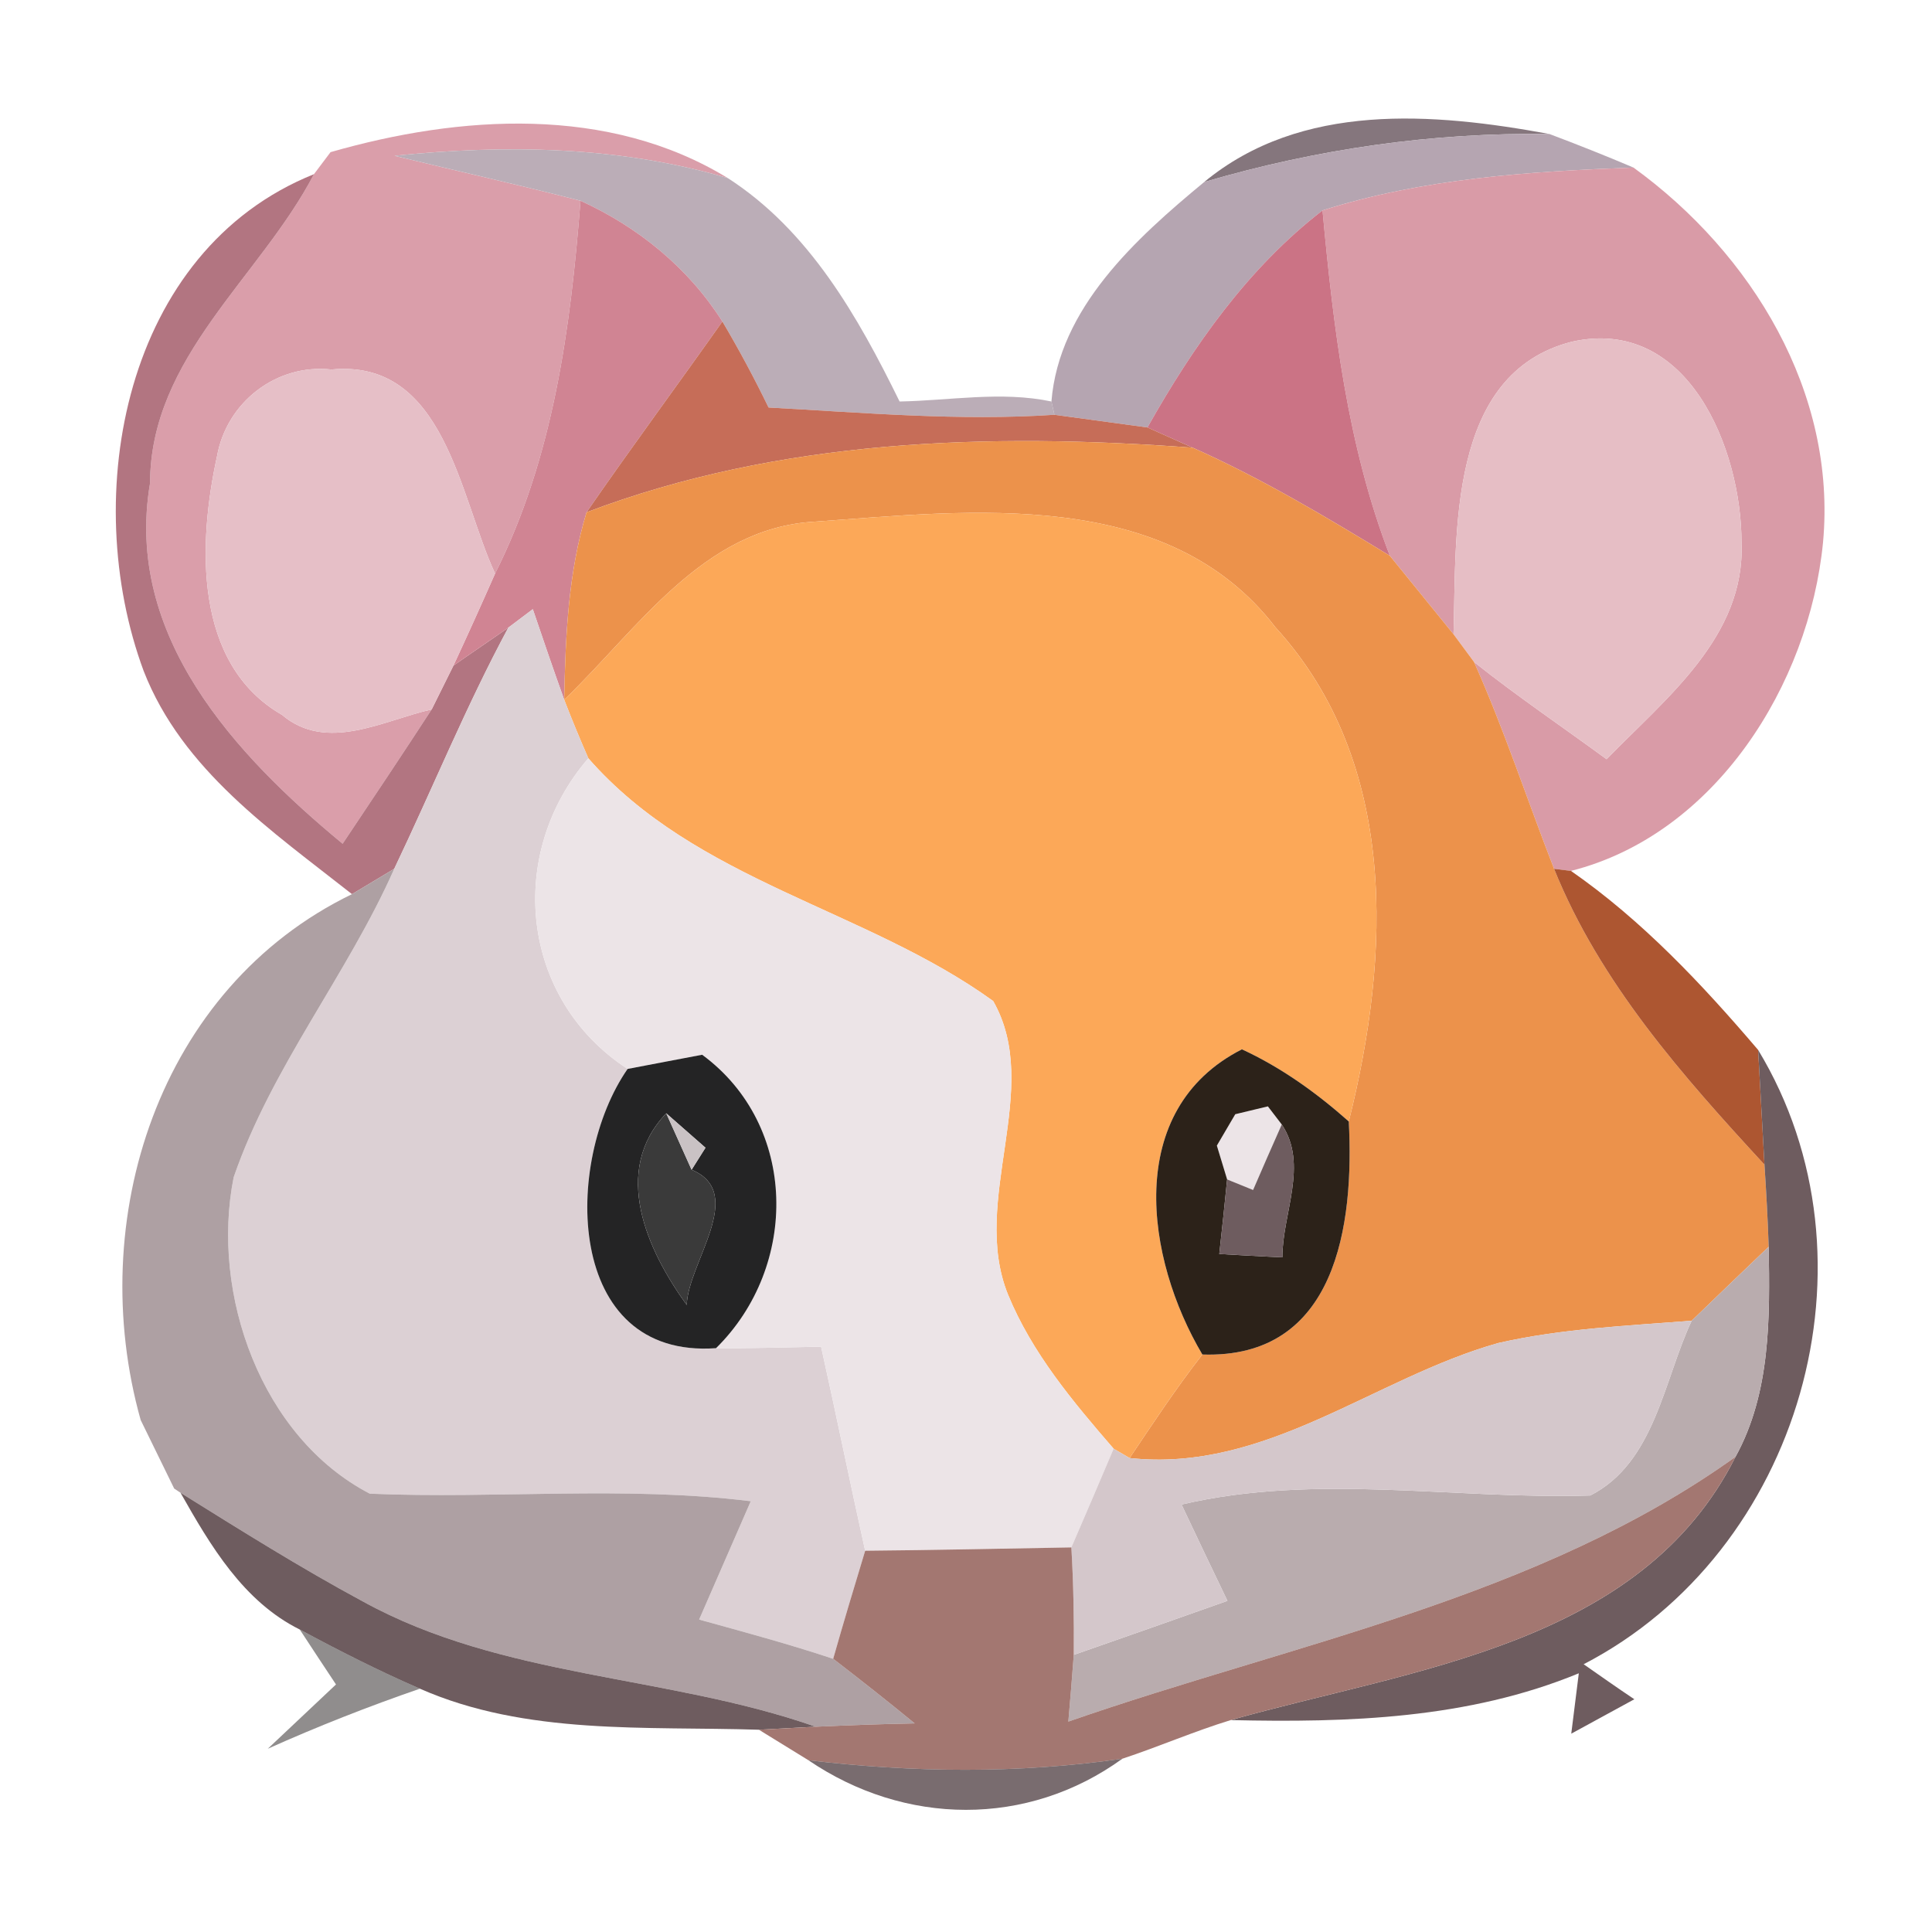 <?xml version="1.0" encoding="UTF-8" ?>
<!DOCTYPE svg PUBLIC "-//W3C//DTD SVG 1.1//EN" "http://www.w3.org/Graphics/SVG/1.1/DTD/svg11.dtd">
<svg width="64pt" height="64pt" viewBox="0 0 64 64" version="1.1" xmlns="http://www.w3.org/2000/svg">
<g id="#da9eaaff">
<path fill="#da9eaa" opacity="1.00" d=" M 10.95 5.04 C 15.23 3.81 20.16 3.48 24.11 5.90 C 20.52 4.84 16.76 4.78 13.07 5.16 C 15.12 5.66 17.18 6.12 19.23 6.65 C 18.90 10.88 18.33 15.16 16.40 19.00 C 15.22 16.46 14.74 11.88 10.98 12.24 C 9.16 12.04 7.51 13.32 7.19 15.11 C 6.56 17.99 6.40 21.99 9.34 23.68 C 10.83 24.94 12.70 23.86 14.30 23.50 C 13.33 24.99 12.34 26.47 11.35 27.95 C 7.79 25.01 4.11 21.06 4.97 16.01 C 4.98 11.82 8.61 9.20 10.40 5.77 L 10.95 5.04 Z" />
</g>
<g id="#73626add">
<path fill="#73626a" opacity="0.87" d=" M 39.89 6.03 C 43.11 3.37 47.48 3.73 51.33 4.44 C 47.46 4.38 43.60 4.94 39.89 6.03 Z" />
</g>
<g id="#bbadb7ff">
<path fill="#bbadb7" opacity="1.00" d=" M 13.07 5.16 C 16.76 4.78 20.52 4.84 24.11 5.90 C 26.81 7.64 28.42 10.49 29.80 13.30 C 31.47 13.27 33.17 12.95 34.83 13.30 L 34.93 13.74 C 31.77 13.95 28.61 13.67 25.46 13.50 C 24.99 12.53 24.48 11.58 23.93 10.65 C 22.80 8.87 21.14 7.52 19.23 6.65 C 17.18 6.12 15.12 5.66 13.07 5.16 Z" />
</g>
<g id="#b5a5b1ff">
<path fill="#b5a5b1" opacity="1.00" d=" M 39.89 6.03 C 43.60 4.94 47.46 4.38 51.33 4.44 C 52.26 4.79 53.19 5.16 54.11 5.55 C 50.64 5.68 47.14 5.91 43.81 6.97 C 41.34 8.88 39.53 11.46 38.01 14.16 C 36.98 14.02 35.96 13.88 34.93 13.74 L 34.83 13.30 C 35.08 10.20 37.63 7.90 39.89 6.03 Z" />
</g>
<g id="#a96472e4">
<path fill="#a96472" opacity="0.89" d=" M 4.76 22.23 C 2.61 16.43 4.10 8.30 10.40 5.77 C 8.61 9.20 4.98 11.82 4.97 16.01 C 4.11 21.06 7.79 25.01 11.35 27.95 C 12.34 26.47 13.33 24.99 14.30 23.50 C 14.48 23.14 14.84 22.41 15.02 22.05 C 15.47 21.73 16.39 21.11 16.84 20.79 C 15.44 23.39 14.33 26.12 13.06 28.78 C 12.71 28.99 12.01 29.41 11.66 29.62 C 9.01 27.53 6.04 25.51 4.76 22.23 Z" />
</g>
<g id="#d99ba7ff">
<path fill="#d99ba7" opacity="1.00" d=" M 43.81 6.97 C 47.14 5.91 50.64 5.68 54.11 5.55 C 58.03 8.39 60.85 13.00 60.39 17.97 C 59.93 22.68 56.82 27.64 52.04 28.85 L 51.48 28.78 C 50.59 26.50 49.83 24.17 48.83 21.93 C 50.25 23.06 51.76 24.08 53.22 25.15 C 55.18 23.13 57.82 21.09 57.69 17.97 C 57.69 14.88 55.92 10.46 52.07 11.32 C 47.94 12.37 48.25 17.66 48.15 21.01 C 47.45 20.14 46.74 19.28 46.04 18.41 C 44.63 14.75 44.17 10.84 43.81 6.97 Z" />
</g>
<g id="#d08493ff">
<path fill="#d08493" opacity="1.00" d=" M 19.23 6.65 C 21.14 7.52 22.80 8.87 23.93 10.65 C 22.44 12.76 20.90 14.84 19.43 16.97 C 18.82 18.98 18.73 21.09 18.69 23.18 C 18.33 22.18 17.99 21.18 17.65 20.18 C 17.45 20.33 17.04 20.64 16.84 20.79 C 16.39 21.11 15.47 21.73 15.02 22.05 C 15.49 21.04 15.95 20.02 16.40 19.00 C 18.33 15.16 18.90 10.88 19.23 6.65 Z" />
</g>
<g id="#cb7385ff">
<path fill="#cb7385" opacity="1.00" d=" M 38.01 14.16 C 39.53 11.46 41.34 8.88 43.81 6.97 C 44.17 10.84 44.63 14.75 46.04 18.41 C 43.92 17.12 41.78 15.84 39.51 14.83 L 38.01 14.16 Z" />
</g>
<g id="#c66d58ff">
<path fill="#c66d58" opacity="1.00" d=" M 19.43 16.97 C 20.90 14.84 22.44 12.76 23.93 10.65 C 24.48 11.58 24.99 12.53 25.46 13.50 C 28.61 13.67 31.77 13.95 34.93 13.74 C 35.96 13.88 36.98 14.02 38.01 14.16 L 39.51 14.83 C 32.76 14.33 25.84 14.54 19.43 16.97 Z" />
</g>
<g id="#e6bec5ff">
<path fill="#e6bec5" opacity="1.00" d=" M 48.15 21.01 C 48.25 17.66 47.94 12.37 52.07 11.32 C 55.92 10.46 57.69 14.88 57.69 17.97 C 57.82 21.09 55.18 23.13 53.22 25.15 C 51.76 24.08 50.25 23.06 48.83 21.93 C 48.66 21.70 48.32 21.24 48.15 21.01 Z" />
</g>
<g id="#e6bfc7ff">
<path fill="#e6bfc7" opacity="1.00" d=" M 7.19 15.11 C 7.51 13.32 9.16 12.04 10.98 12.24 C 14.74 11.88 15.22 16.46 16.40 19.00 C 15.95 20.02 15.49 21.04 15.02 22.05 C 14.84 22.41 14.48 23.14 14.30 23.50 C 12.70 23.86 10.83 24.94 9.34 23.68 C 6.40 21.99 6.56 17.99 7.19 15.11 Z" />
</g>
<g id="#ec924bff">
<path fill="#ec924b" opacity="1.00" d=" M 19.43 16.97 C 25.84 14.54 32.76 14.33 39.51 14.83 C 41.78 15.84 43.92 17.12 46.04 18.41 C 46.74 19.28 47.45 20.14 48.15 21.01 C 48.32 21.24 48.66 21.70 48.83 21.93 C 49.83 24.17 50.59 26.50 51.48 28.78 C 53.00 32.55 55.73 35.63 58.45 38.58 C 58.51 39.49 58.56 40.39 58.59 41.30 C 57.74 42.11 56.89 42.93 56.04 43.75 C 53.90 43.92 51.73 44.01 49.63 44.49 C 45.51 45.65 41.94 48.79 37.42 48.30 C 38.20 47.14 38.97 45.97 39.83 44.87 C 44.28 45.02 44.86 40.57 44.68 37.15 C 46.06 31.65 46.34 25.26 42.25 20.78 C 38.67 16.12 32.16 16.91 27.00 17.28 C 23.29 17.48 21.12 20.85 18.69 23.18 C 18.73 21.09 18.82 18.98 19.43 16.97 Z" />
</g>
<g id="#fca858ff">
<path fill="#fca858" opacity="1.00" d=" M 18.69 23.18 C 21.12 20.85 23.29 17.48 27.00 17.28 C 32.16 16.91 38.67 16.12 42.25 20.78 C 46.34 25.26 46.06 31.65 44.68 37.15 C 43.61 36.20 42.44 35.36 41.14 34.76 C 37.21 36.76 37.95 41.70 39.83 44.87 C 38.97 45.97 38.20 47.14 37.42 48.30 L 36.89 47.99 C 35.54 46.43 34.18 44.81 33.39 42.88 C 32.13 39.76 34.56 36.07 32.90 33.16 C 28.66 30.10 23.06 29.20 19.49 25.12 C 19.21 24.48 18.94 23.83 18.69 23.18 Z" />
</g>
<g id="#dcd0d4ff">
<path fill="#dcd0d4" opacity="1.00" d=" M 16.84 20.79 C 17.04 20.64 17.45 20.33 17.65 20.18 C 17.99 21.18 18.33 22.18 18.69 23.18 C 18.94 23.83 19.21 24.48 19.49 25.12 C 16.75 28.29 17.23 33.09 20.79 35.41 C 18.66 38.48 18.70 45.02 23.72 44.66 C 24.88 44.67 26.04 44.63 27.20 44.61 C 27.70 46.86 28.16 49.12 28.66 51.37 C 28.30 52.56 27.94 53.75 27.60 54.95 C 26.13 54.46 24.64 54.06 23.16 53.65 C 23.73 52.34 24.30 51.04 24.87 49.73 C 20.67 49.21 16.45 49.66 12.25 49.48 C 8.65 47.61 6.97 42.86 7.74 39.00 C 9.00 35.34 11.50 32.30 13.06 28.78 C 14.33 26.12 15.44 23.39 16.84 20.79 Z" />
</g>
<g id="#ece4e7ff">
<path fill="#ece4e7" opacity="1.00" d=" M 20.79 35.41 C 17.23 33.09 16.75 28.29 19.49 25.12 C 23.06 29.20 28.66 30.10 32.90 33.16 C 34.56 36.07 32.13 39.76 33.39 42.88 C 34.18 44.81 35.54 46.43 36.89 47.99 C 36.43 49.08 35.96 50.17 35.49 51.26 C 33.21 51.30 30.94 51.35 28.66 51.37 C 28.16 49.12 27.70 46.86 27.20 44.61 C 26.04 44.63 24.88 44.67 23.72 44.66 C 26.47 41.95 26.44 37.28 23.26 34.94 C 22.64 35.06 21.40 35.29 20.79 35.41 Z" />
<path fill="#ece4e7" opacity="1.00" d=" M 40.92 36.91 L 42.00 36.65 L 42.46 37.25 C 42.22 37.79 41.74 38.88 41.51 39.42 L 40.65 39.07 L 40.31 37.95 L 40.92 36.91 Z" />
</g>
<g id="#aea0a3ff">
<path fill="#aea0a3" opacity="1.00" d=" M 11.66 29.62 C 12.01 29.41 12.71 28.99 13.06 28.78 C 11.50 32.30 9.00 35.34 7.74 39.00 C 6.97 42.86 8.65 47.61 12.25 49.48 C 16.45 49.66 20.67 49.21 24.87 49.73 C 24.30 51.04 23.73 52.34 23.16 53.65 C 24.64 54.06 26.13 54.46 27.60 54.95 C 28.51 55.65 29.41 56.36 30.30 57.09 C 29.21 57.11 28.11 57.15 27.02 57.20 C 22.11 55.48 16.65 55.60 12.02 53.05 C 9.96 51.94 7.97 50.69 5.98 49.45 L 5.77 49.31 C 5.49 48.74 4.94 47.61 4.66 47.04 C 2.80 40.42 5.24 32.73 11.66 29.62 Z" />
</g>
<g id="#aa4f29f4">
<path fill="#aa4f29" opacity="0.96" d=" M 51.48 28.78 L 52.04 28.85 C 54.40 30.49 56.38 32.60 58.24 34.78 C 58.29 35.73 58.40 37.63 58.45 38.58 C 55.73 35.63 53.00 32.55 51.48 28.78 Z" />
</g>
<g id="#242425ff">
<path fill="#242425" opacity="1.00" d=" M 20.79 35.41 C 21.40 35.29 22.64 35.06 23.26 34.94 C 26.44 37.28 26.47 41.95 23.72 44.66 C 18.70 45.02 18.66 38.48 20.79 35.41 M 22.75 43.23 C 22.78 41.85 24.76 39.52 22.91 38.75 L 23.37 38.02 C 23.05 37.74 22.39 37.16 22.07 36.88 C 20.24 38.80 21.44 41.42 22.75 43.23 Z" />
</g>
<g id="#2c2219ff">
<path fill="#2c2219" opacity="1.00" d=" M 39.83 44.87 C 37.95 41.70 37.21 36.76 41.14 34.76 C 42.44 35.36 43.61 36.20 44.68 37.15 C 44.86 40.57 44.28 45.02 39.83 44.87 M 40.92 36.91 L 40.31 37.95 L 40.65 39.07 C 40.59 39.69 40.46 40.92 40.39 41.54 C 40.92 41.57 41.96 41.63 42.48 41.65 C 42.48 40.20 43.35 38.58 42.46 37.25 L 42.00 36.65 L 40.92 36.91 Z" />
</g>
<g id="#675458f2">
<path fill="#675458" opacity="0.95" d=" M 58.24 34.78 C 62.45 41.73 59.65 51.41 52.46 55.13 C 53.02 55.52 53.57 55.91 54.14 56.29 L 52.05 57.43 C 52.11 56.93 52.24 55.93 52.30 55.43 C 48.64 56.94 44.67 57.07 40.77 56.98 C 46.77 55.28 54.35 54.51 57.49 48.26 C 58.66 46.14 58.63 43.65 58.59 41.30 C 58.56 40.39 58.51 39.49 58.45 38.58 C 58.40 37.63 58.29 35.73 58.24 34.78 Z" />
<path fill="#675458" opacity="0.95" d=" M 42.46 37.25 C 43.35 38.58 42.48 40.20 42.48 41.65 C 41.96 41.63 40.92 41.57 40.39 41.54 C 40.46 40.92 40.59 39.69 40.65 39.07 L 41.51 39.42 C 41.74 38.88 42.22 37.79 42.46 37.25 Z" />
<path fill="#675458" opacity="0.95" d=" M 5.98 49.45 C 7.97 50.69 9.96 51.94 12.02 53.05 C 16.65 55.60 22.11 55.48 27.02 57.20 L 25.14 57.30 C 21.39 57.18 17.43 57.49 13.91 55.94 C 12.55 55.35 11.23 54.68 9.93 53.98 C 8.06 53.05 6.97 51.20 5.98 49.45 Z" />
</g>
<g id="#3a3a3aff">
<path fill="#3a3a3a" opacity="1.00" d=" M 22.75 43.23 C 21.44 41.42 20.24 38.80 22.07 36.88 C 22.28 37.35 22.70 38.28 22.91 38.75 C 24.76 39.52 22.78 41.85 22.75 43.23 Z" />
</g>
<g id="#c9c2c4ff">
<path fill="#c9c2c4" opacity="1.00" d=" M 22.07 36.88 C 22.39 37.16 23.05 37.74 23.37 38.02 L 22.91 38.75 C 22.70 38.28 22.28 37.35 22.07 36.88 Z" />
</g>
<g id="#b9acaeff">
<path fill="#b9acae" opacity="1.00" d=" M 56.04 43.75 C 56.89 42.93 57.74 42.11 58.59 41.30 C 58.63 43.65 58.66 46.14 57.49 48.26 C 50.95 52.94 42.86 54.43 35.39 57.03 C 35.44 56.47 35.53 55.37 35.57 54.82 C 37.27 54.23 38.96 53.63 40.66 53.03 C 40.15 51.97 39.64 50.90 39.14 49.84 C 43.61 48.79 48.17 49.68 52.68 49.54 C 54.82 48.45 55.11 45.72 56.04 43.75 Z" />
</g>
<g id="#d4c7cbff">
<path fill="#d4c7cb" opacity="1.00" d=" M 49.63 44.49 C 51.73 44.01 53.90 43.92 56.04 43.75 C 55.11 45.72 54.82 48.45 52.68 49.54 C 48.17 49.68 43.61 48.79 39.14 49.84 C 39.64 50.90 40.15 51.97 40.66 53.03 C 38.96 53.63 37.27 54.23 35.57 54.82 C 35.58 53.63 35.56 52.44 35.49 51.26 C 35.96 50.17 36.43 49.08 36.89 47.99 L 37.42 48.30 C 41.94 48.79 45.51 45.65 49.63 44.49 Z" />
</g>
<g id="#a37771ff">
<path fill="#a37771" opacity="1.00" d=" M 35.39 57.03 C 42.86 54.43 50.95 52.94 57.49 48.26 C 54.35 54.51 46.77 55.28 40.77 56.98 C 39.56 57.35 38.39 57.86 37.18 58.26 C 33.74 58.76 30.23 58.72 26.78 58.31 L 25.14 57.30 L 27.02 57.20 C 28.11 57.15 29.21 57.11 30.30 57.09 C 29.41 56.36 28.51 55.65 27.60 54.95 C 27.94 53.75 28.30 52.56 28.66 51.37 C 30.94 51.35 33.21 51.30 35.49 51.26 C 35.56 52.44 35.58 53.63 35.57 54.82 C 35.53 55.37 35.44 56.47 35.39 57.03 Z" />
</g>
<g id="#26202183">
<path fill="#262021" opacity="0.51" d=" M 9.93 53.98 C 11.23 54.68 12.55 55.35 13.91 55.94 C 12.20 56.53 10.52 57.19 8.87 57.93 C 9.62 57.22 10.38 56.51 11.13 55.80 C 10.83 55.35 10.23 54.44 9.93 53.98 Z" />
</g>
<g id="#5c4c50d2">
<path fill="#5c4c50" opacity="0.82" d=" M 26.78 58.31 C 30.23 58.72 33.74 58.76 37.18 58.26 C 34.03 60.54 29.97 60.48 26.78 58.31 Z" />
</g>
</svg>
